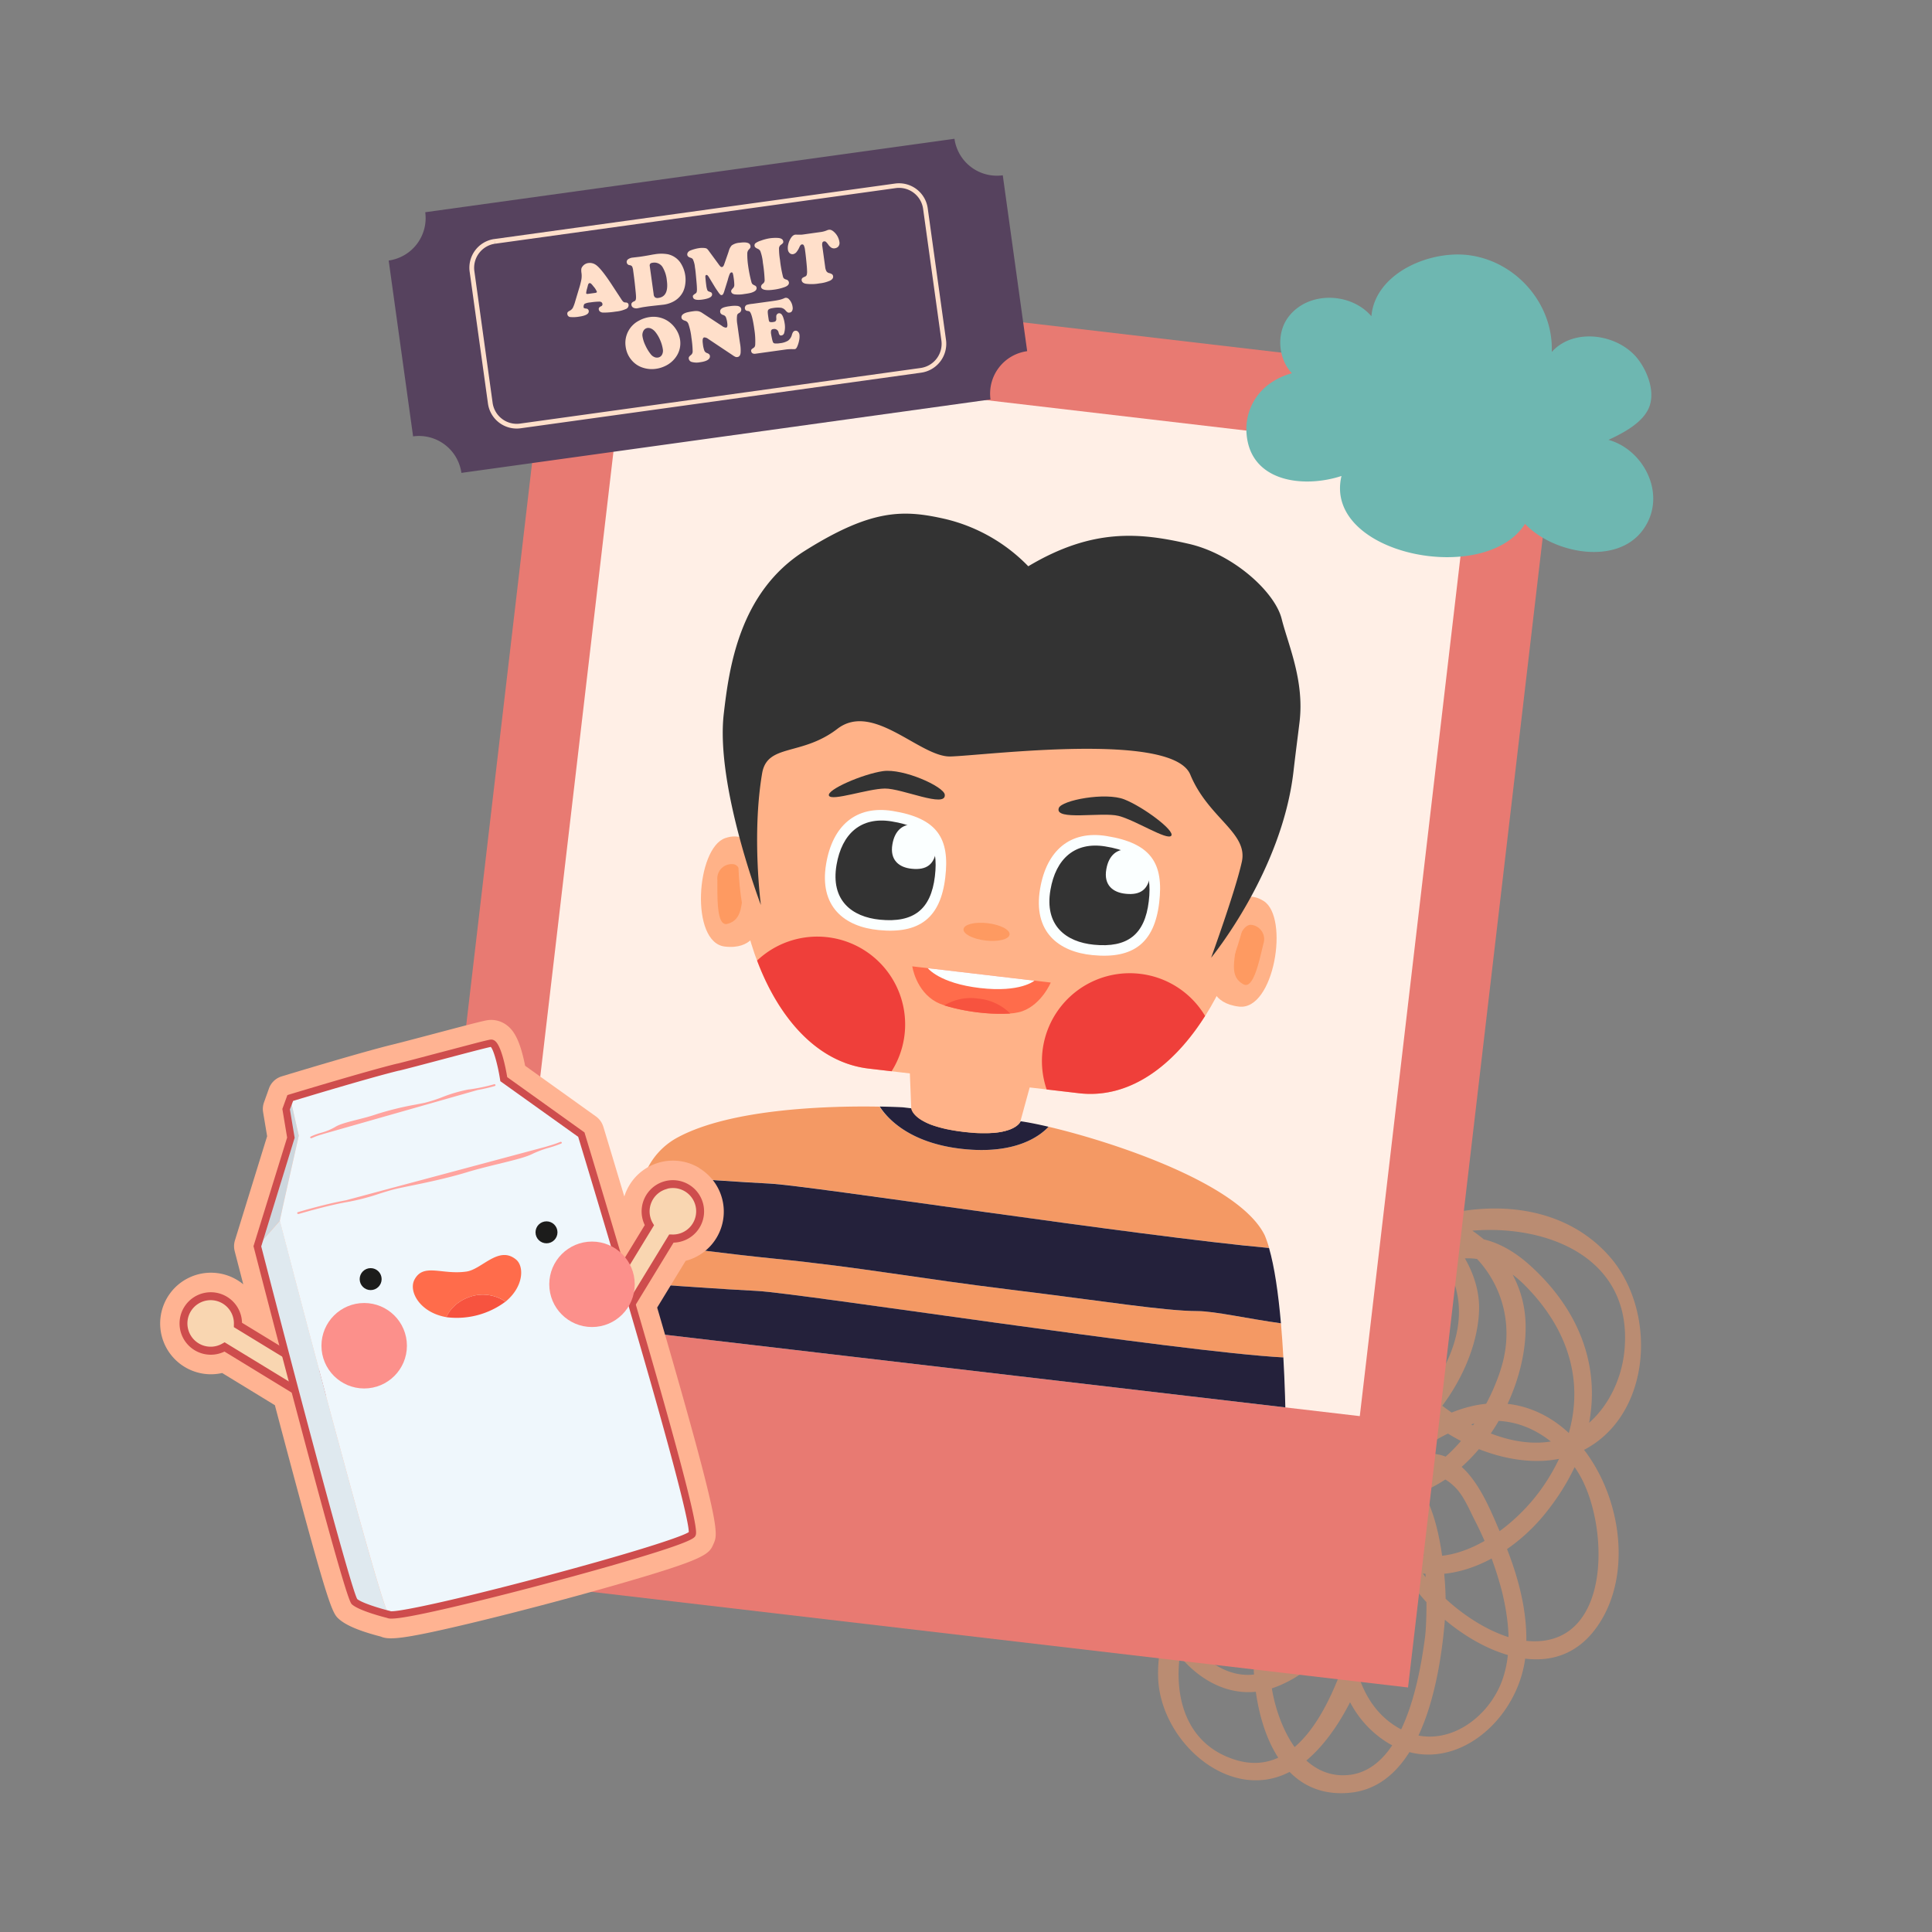 <svg id="Layer_1" data-name="Layer 1" xmlns="http://www.w3.org/2000/svg" xmlns:xlink="http://www.w3.org/1999/xlink" viewBox="0 0 600 600"><rect x="0" y="0" width="600" height="600" fill="#808080" stroke="none"/><defs><style>.cls-1{fill:none;}.cls-2,.cls-6{fill:#f49964;}.cls-2{opacity:0.5;}.cls-3{fill:#e87a72;}.cls-4{fill:#ffefe6;}.cls-5{clip-path:url(#clip-path);}.cls-7{fill:#24213b;}.cls-8{fill:#ffcb15;}.cls-9{fill:#ffb288;}.cls-10{fill:#fe9150;opacity:0.7;}.cls-11{fill:#333;}.cls-12{fill:#fbffff;}.cls-13{fill:#ff6c4b;}.cls-14{fill:#f7533f;}.cls-15{fill:#ef3f3a;}.cls-16{fill:#56425e;}.cls-17{fill:#ffdfca;}.cls-18{fill:#ffb392;}.cls-19{fill:#f9d6b1;}.cls-20{fill:#ce4d4d;}.cls-21{fill:#cdd7de;}.cls-22{fill:#dfe9ef;}.cls-23{fill:#eff7fc;}.cls-24{fill:#ffa49f;}.cls-25{fill:#1c1c1b;}.cls-26{fill:#fc908b;}.cls-27{fill:#6eb7b1;}</style><clipPath id="clip-path"><rect class="cls-1" x="175.6" y="125.49" width="265.05" height="299.89" transform="translate(34.12 -33.96) rotate(6.68)"/></clipPath></defs><path class="cls-2" d="M438.12,458.35c-2.43-8.28,15.83-15.65,21.48-16.68,12.86-2.34,24.47,5.45,30.81,16.14,9.54,16.09,10.31,54.78-16.78,51.73-15.89-1.78-39.5-22.09-38.58-39.6.5-9.59,8.53-16.43,16.9-8,2.58,2.59,4.35,6.83,5.95,10a106.53,106.53,0,0,1,8.62,22.59c2.08,8.66,3.11,18.39.11,27-4.45,12.74-18.77,22.49-31.78,15.39-11.71-6.38-15.11-19.82-15.38-32.27-.21-9.62.32-28.69,8.22-35.83,16.49-14.92,15.91,31.59,14.87,39.56-1.8,13.77-7.06,43.31-25.79,42.94-13.3-.25-20-16-21.79-27-2.05-12.63.12-27.3,6.86-38.31,2.47-4,9.38-13.64,14.71-14.65,7.42-1.4,8.57,5.9,8.43,11-.26,9.16-2.61,18.44-5.31,27.15-4.7,15.17-15,43.57-36.07,37-18.7-5.85-20.24-26.6-14.9-42a147,147,0,0,1,21.95-40.72c6.28-8.21,22.35-27.36,34.52-18.3,15.35,11.43-3.34,45.32-11.05,56C408.41,509.3,400,518.6,389.72,520c-12.39,1.66-23.25-11.21-26-22.23-3.2-12.83,2.81-29.12,8.45-40.47,4.49-9,16.88-29.25,26.74-14.42,10.66,16-8.74,51-29.14,45.52-21.12-5.7-10.64-40.06-3.47-53.26a82.38,82.38,0,0,1,17-21.56C394,404,414.74,397.12,418.41,417c2.83,15.39-13.49,51-33,38.37-18.13-11.73-13-39.73-4.71-55.31,5.2-9.81,13.1-19.33,23.15-24.41,12.12-6.12,24-2,34.36,5.64,18.26,13.45,18.84,31.69,6.5,49.55-10.65,15.4-30.22,28-46.66,12.68-24.81-23.15,3.62-60.57,31.07-63.39,24.95-2.57,44.26,19.89,37.29,44-5.13,17.76-23,42.71-44.87,34.95-18.76-6.65-20.22-33.39-11.74-48.47,6.44-11.44,17.93-19.65,29.95-24.44,25.74-10.27,68.45-2.65,64.7,33.58C503.08,433,494,446.32,480.3,447.85c-11.72,1.3-24.15-4.76-33.16-11.89-10.6-8.38-17.07-21.69-9-34.21,9.25-14.28,24-14,35.29-2.71,18.23,18.21,20.45,40.65,6.23,61.95-12.68,19-41.53,35.1-55.16,7.7-8.19-16.46-4.77-40.82,11.74-50.78,3.05-1.84.54-6.8-2.52-5-20,12-24.3,41.42-12.76,60.84,15,25.22,43.44,15.39,58.82-3.58,20.35-25.11,20-55-4.68-77.25-8-7.22-18.24-11.44-28.53-6.39s-18.41,17.1-17.88,28.71c1.13,24.59,37.87,45,59.93,36.53,24.23-9.28,26.78-43.62,11.41-61.36-27-31.17-87.8-10-99,26.43-6.16,20.09,3.22,48.52,27.36,48.95,26.56.48,46.3-31.1,45.38-55.19-1-24.91-28-40.41-50.91-35-19.35,4.54-36.82,22-39.5,42-2.51,18.68,12.64,40.33,32.88,38.88,22.37-1.61,42.45-28.21,43.1-49.6.68-22.62-29.12-44.58-50.56-39.12-26.1,6.64-45.1,41.56-40.67,67.22,3.32,19.22,21,38.09,39.74,22.5,14-11.65,26.66-47.07,4.9-57.49-23.93-11.45-48.32,22.7-55.38,41.37-6.61,17.48-10.88,55.11,18.34,53.16,20.87-1.4,37.75-32.72,29.71-51.34-7.95-18.41-24-10.65-32.8,2.17-10.11,14.73-20.12,39.87-13,57.63,5.87,14.75,20.55,27.13,36.76,20.87,16.53-6.4,27.69-24.93,33.87-40.61,4.55-11.52,10.33-31.6-.72-41.46-14.25-12.72-33.18,5.92-41.68,16.51-12.72,15.86-28.82,41.28-28.19,62.6.62,21,24.87,41.61,44.36,27.19,18-13.33,28.21-48.94,26.49-70.45-.68-8.48-4.33-15.74-13.72-12.6-12.57,4.21-21.37,18.52-25.05,30.38-6.09,19.65-2.53,64.37,27.58,61.34,23.17-2.33,28.31-37.86,29.56-55.73.69-10-2.3-53.15-21.27-40.44-11,7.36-13.25,27.71-13.65,39.48-.46,13.63,1.91,28.55,12.7,38,20.15,17.66,45.3-1.83,47.19-24.7,1.06-12.7-2.76-25.46-7.77-37-3.57-8.23-8.39-21-17.75-24.21-8.07-2.78-16.47,3.69-18.54,11.48-2.76,10.37,4.07,22.18,10,30.11,11.73,15.58,40.49,32.78,55.8,12,14.89-20.17,5-56-17.07-66.74-10.89-5.32-22.26-3.58-32.56,2-6.58,3.58-15.88,9.72-13.33,18.39,1,3.41,6.45,2.31,5.44-1.13Z"/><rect class="cls-3" x="147.61" y="99.99" width="314.43" height="407.16" transform="translate(37.37 -33.39) rotate(6.68)"/><rect class="cls-4" x="175.6" y="125.49" width="265.05" height="299.89" transform="translate(34.12 -33.96) rotate(6.68)"/><g class="cls-5"><path class="cls-6" d="M392.83,383.76c-7.67-16.06-46.9-29.08-67.2-33.84-2.4,2.59-10,8.86-27.2,6.84-16-1.87-22.84-9.38-25.29-13.08-14.22-.26-46,.34-63,9.73a22.22,22.22,0,0,0-9.8,11.1c-.06.16-.12.31-.19.47,14.51,1,31.54,2.21,38.86,2.56,11.72.55,114.84,16.4,155.11,20A38.51,38.51,0,0,0,392.83,383.76Z"/><path class="cls-6" d="M286.56,348.09A14.38,14.38,0,0,0,290,349.6c.57.19,1.19.38,1.85.56l1,.26c.71.18,1.48.34,2.31.49s1.7.3,2.63.43l1.46.19c1,.11,1.94.2,2.82.27s1.73.1,2.52.12,1.52,0,2.21,0c.47,0,.9,0,1.32-.07l.32,0c.4,0,.8-.07,1.16-.12h0c.56-.07,1.08-.16,1.55-.25l.91-.21.21-.06.78-.23c.37-.12.71-.25,1-.38s.57-.27.82-.41.46-.28.65-.41l.26-.2h0c.16-.14.3-.26.43-.39a2.91,2.91,0,0,0,.68-.94l-.8-.11L283,344.23S283.12,346.14,286.56,348.09Z"/><path class="cls-7" d="M298.43,356.76c17.24,2,24.8-4.25,27.2-6.84-3.56-.83-6.53-1.41-8.65-1.7a2.91,2.91,0,0,1-.68.94c-.13.13-.27.25-.43.39h0l-.26.2c-.19.13-.41.27-.65.41s-.52.27-.82.41-.64.26-1,.38l-.78.23-.21.06-.91.21c-.47.09-1,.18-1.55.25h0c-.36.05-.76.08-1.16.12l-.32,0c-.42,0-.85.06-1.32.07-.69,0-1.43,0-2.21,0s-1.63-.06-2.52-.12-1.83-.16-2.82-.27l-1.46-.19c-.93-.13-1.81-.27-2.63-.43s-1.6-.31-2.31-.49l-1-.26c-.66-.18-1.28-.37-1.85-.56a14.38,14.38,0,0,1-3.46-1.51c-3.44-1.95-3.56-3.86-3.56-3.86l-2.63-.31s-2.74-.16-7.23-.24C275.59,347.38,282.43,354.89,298.43,356.76Z"/><path class="cls-8" d="M309.67,351.7a27.9,27.9,0,0,1-2.81.21A27.9,27.9,0,0,0,309.67,351.7Z"/><path class="cls-8" d="M304.65,351.92q-1.18,0-2.52-.12Q303.46,351.89,304.65,351.92Z"/><path class="cls-8" d="M306.86,351.91c-.69,0-1.43,0-2.21,0C305.43,351.94,306.17,351.93,306.86,351.91Z"/><path class="cls-8" d="M316.3,349.16c-.13.13-.27.25-.44.39C316,349.41,316.17,349.29,316.3,349.16Z"/><path class="cls-8" d="M313.12,351a17.75,17.75,0,0,1-1.9.5A17.75,17.75,0,0,0,313.12,351Z"/><path class="cls-8" d="M315.6,349.75c-.19.13-.41.27-.65.41C315.19,350,315.41,349.88,315.6,349.75Z"/><path class="cls-8" d="M294,350.68c-.77-.17-1.48-.34-2.15-.52C292.54,350.34,293.25,350.51,294,350.68Z"/><path class="cls-8" d="M286.56,348.09c-3.44-1.95-3.56-3.86-3.56-3.86h0S283.12,346.14,286.56,348.09Z"/><path class="cls-8" d="M290,349.6a20.85,20.85,0,0,1-3.46-1.51A20.85,20.85,0,0,0,290,349.6Z"/><path class="cls-6" d="M398.56,421.56c-.21-3.68-.46-7.22-.75-10.6-9.92-1.35-20.72-3.78-25.91-3.79-10.43,0-28.85-3.08-57.78-6.62-29.27-3.58-46.45-6.93-73.4-9.64-14.33-1.44-33.43-3.89-48.31-5.9-1.52,4.1-3.06,8.36-4.61,12.73,15.61,1.13,38.48,2.75,47.3,3.17C247.75,401.51,367,419.94,398.56,421.56Z"/><path class="cls-7" d="M240.72,390.91c27,2.71,44.13,6.06,73.4,9.64,28.93,3.54,47.35,6.59,57.78,6.62,5.19,0,16,2.44,25.91,3.79-.83-9.42-2-17.51-3.7-23.39-40.27-3.63-143.39-19.48-155.11-20-7.32-.35-24.35-1.53-38.86-2.56-2.43,6-5,12.75-7.73,20C207.29,387,226.39,389.47,240.72,390.91Z"/><path class="cls-7" d="M398.56,421.56C367,419.94,247.75,401.51,235.1,400.91c-8.82-.42-31.69-2-47.3-3.17-2.55,7.14-5.12,14.56-7.67,22.06-.06.17-.12.34-.17.51l3.26.38L399.35,446C399.24,437.52,399,429.25,398.56,421.56Z"/><path class="cls-9" d="M236.29,269s-2.07-11.81-11.07-8.72-11,32.41-.12,33.68c8.53,1,10-5.07,10-5.07Z"/><path class="cls-9" d="M379.66,285.74s4.74-11,12.78-5.93,3.26,34.09-7.66,32.8c-8.53-1-8.6-7.25-8.6-7.25Z"/><path class="cls-10" d="M228.06,268.43a4.48,4.48,0,0,0-5.27,4.91c0,5.7-.23,14.46,3.11,13.57s4.12-3.56,4.56-7.06S231.09,269.48,228.06,268.43Z"/><path class="cls-10" d="M388.33,287.2a4.48,4.48,0,0,1,4,6c-1.33,5.54-3.11,14.12-6.16,12.48s-3.19-4.41-2.8-7.91S385.15,287.51,388.33,287.2Z"/><path class="cls-9" d="M237.86,218.54c-2.1.37-4.65,10.08-4.9,12.2l-3.2,27.35c-3.37,28.76,11.23,70.4,40,73.77l65.32,7.65c28.76,3.37,49.7-34.12,53.06-62.88l3.27-27.9c.3-2.55-.53-12.87-3.06-13.33C370.89,232.23,262.09,214.24,237.86,218.54Z"/><path class="cls-11" d="M319.34,175.86a52.94,52.94,0,0,0-25.69-14.66c-12.88-2.94-22.72-3.32-43.65,9.82-20.5,12.86-23.59,36.68-25.22,50.59-2.63,22.41,11.52,59.45,11.52,59.45s-2.87-21.66.38-40.87c1.57-9.36,12.25-5.29,23.37-13.84s25.69,8.83,35.13,8.58c10.6-.29,68.9-7.88,74.48,5.64s18,18,16,27.08-9.53,29.78-9.53,29.78,22-26.68,25.58-57.9c.71-6.2,1.38-11.15,1.88-15.34,1.54-12.89-3.58-24.05-5.56-32-2.08-8.33-15-20.11-28.78-23.28C354.14,165.44,339.44,163.86,319.34,175.86Z"/><ellipse class="cls-10" cx="306.37" cy="289.38" rx="2.71" ry="7.2" transform="translate(-16.67 560.02) rotate(-83.32)"/><path class="cls-12" d="M293.56,272.52c-1.48,12.53-8,17.57-20.65,16.32-10.58-1-18.64-7.22-16.33-20.65,2-11.71,9.18-18.18,20.66-16.33C291.24,254.12,295,260.49,293.56,272.52Z"/><path class="cls-11" d="M290.34,272.14c-1.23,10.34-6.64,14.5-17.06,13.48-8.73-.86-15.39-6-13.48-17.06,1.66-9.67,7.58-15,17.05-13.48C288.42,256.94,291.51,262.21,290.34,272.14Z"/><path class="cls-12" d="M290.79,263.8c-.55,4.63-3,6.49-7.64,6-3.9-.38-6.88-2.67-6-7.63.74-4.33,3.39-6.72,7.64-6C289.93,257,291.32,259.35,290.79,263.8Z"/><path class="cls-12" d="M360,280.29c-1.48,12.53-8,17.57-20.66,16.33-10.57-1-18.63-7.23-16.32-20.66,2-11.71,9.18-18.17,20.65-16.32C357.67,261.89,361.41,268.27,360,280.29Z"/><path class="cls-11" d="M356.76,279.91c-1.22,10.35-6.63,14.51-17.05,13.48-8.73-.86-15.39-6-13.48-17.05,1.66-9.67,7.58-15,17-13.48C354.85,264.72,357.94,270,356.76,279.91Z"/><path class="cls-12" d="M357.22,271.57c-.55,4.64-3,6.5-7.64,6-3.91-.39-6.89-2.67-6-7.64.74-4.33,3.39-6.72,7.63-6C356.36,264.77,357.75,267.13,357.22,271.57Z"/><path class="cls-11" d="M293.41,246.8c-.27-2.55-12.92-8.22-19.19-7.32s-17.62,5.81-16.78,7.62,12-2.15,17.36-2.21S293.87,251.08,293.41,246.8Z"/><path class="cls-11" d="M328.82,250.94c.85-2.41,14.46-5,20.35-2.68S365,258,363.74,259.55s-11.18-4.87-16.38-6.17S327.38,255,328.82,250.94Z"/><path class="cls-13" d="M283.32,300.11s1.09,7.67,7.52,11.11c4.89,2.62,20.81,5,26.76,2.78s8.72-8.86,8.72-8.86Z"/><path class="cls-12" d="M288.14,300.67s3.55,4.69,16.19,6.17,16.91-2.29,16.91-2.29Z"/><path class="cls-14" d="M293.27,312.23a60.54,60.54,0,0,0,20.47,2.52,16.22,16.22,0,0,0-9.93-4.62A15.84,15.84,0,0,0,293.27,312.23Z"/><path class="cls-15" d="M257,291.06a27.22,27.22,0,0,0-21.87,7.24c6.49,17.3,18.28,31.64,34.66,33.56l7.11.83A27.27,27.27,0,0,0,257,291.06Z"/><path class="cls-15" d="M354.05,302.43a27.27,27.27,0,0,0-29,35.91l10,1.17c16.08,1.88,29.71-9,39.2-24A27.19,27.19,0,0,0,354.05,302.43Z"/><path class="cls-1" d="M308.5,351.82l-.32,0Z"/><path class="cls-1" d="M312.34,351.18l-.21.06Z"/><path class="cls-1" d="M314.13,350.57c-.3.13-.64.26-1,.38C313.49,350.83,313.83,350.7,314.13,350.57Z"/><path class="cls-1" d="M309.67,351.7c.56-.07,1.08-.16,1.55-.25-.48.09-1,.18-1.56.25Z"/><path class="cls-1" d="M290,349.6a20.85,20.85,0,0,1-3.46-1.51A14.38,14.38,0,0,0,290,349.6Z"/><path class="cls-1" d="M315.6,349.75l.26-.2h0Z"/><path class="cls-7" d="M315.6,349.75c-.19.13-.41.27-.65.41C315.19,350,315.41,349.88,315.6,349.75Z"/><path class="cls-7" d="M316.3,349.16c-.13.13-.27.25-.43.39C316,349.41,316.17,349.29,316.3,349.16Z"/><path class="cls-7" d="M313.12,351l-.78.23Z"/><path class="cls-7" d="M309.66,351.7c-.36.05-.76.08-1.16.12C308.9,351.78,309.3,351.75,309.66,351.7Z"/><path class="cls-7" d="M292.91,350.42c.71.18,1.48.34,2.31.49-.42-.07-.81-.15-1.2-.23Z"/><path class="cls-9" d="M282.08,320.88l.84,21.43.08,1.92s.12,1.91,3.56,3.86A20.85,20.85,0,0,0,290,349.6c.57.19,1.19.38,1.85.56l1,.26,1.11.26c.39.08.78.16,1.2.23.82.16,1.7.3,2.63.43l1.46.19c1,.11,1.94.2,2.82.27s1.73.1,2.52.12,1.52,0,2.21,0c.47,0,.9,0,1.32-.07l.32,0c.4,0,.8-.07,1.16-.12.57-.07,1.08-.16,1.56-.25l.91-.21.21-.06.78-.23c.37-.12.71-.25,1-.38s.57-.27.82-.41.46-.28.65-.41l.27-.2c.16-.14.3-.26.43-.39a2.65,2.65,0,0,0,.68-1l.32-1.17,5.85-21.36Z"/><path class="cls-7" d="M308.18,351.84c-.42,0-.85.06-1.32.07C307.33,351.9,307.76,351.87,308.18,351.84Z"/><path class="cls-7" d="M312.13,351.24l-.91.21Z"/><path class="cls-7" d="M297.85,351.34c-.93-.13-1.81-.27-2.63-.43C296,351.07,296.92,351.21,297.85,351.34Z"/></g><path class="cls-16" d="M319,109.06l-7.58-54.62a13.3,13.3,0,0,1-15-11.34L132.06,65.91a13.31,13.31,0,0,1-11.35,15l7.58,54.61a13.31,13.31,0,0,1,15,11.34l164.32-22.81A13.3,13.3,0,0,1,319,109.06Z"/><path class="cls-17" d="M153.52,74.23l.24,1.46,124.4-17.27a7.55,7.55,0,0,1,8.52,6.44l5.68,40.9a7.58,7.58,0,0,1-6.44,8.52L161.51,131.55a7.56,7.56,0,0,1-8.52-6.44l-5.67-40.9a7.56,7.56,0,0,1,6.41-8.52l-.21-1.46m0,0a9,9,0,0,0-7.66,10.18l5.68,40.91A9,9,0,0,0,161.72,133l124.4-17.27h0a9.06,9.06,0,0,0,7.67-10.18l-5.68-40.9A9,9,0,0,0,278,57L153.55,74.23Z"/><path class="cls-17" d="M190.23,88.77,193,93a3.56,3.56,0,0,0,.63.76,1.17,1.17,0,0,0,.65.18c.55,0,.86.24.93.7a1.27,1.27,0,0,1-.83,1.32,10,10,0,0,1-3.19.81,23.72,23.72,0,0,1-3.8.31,1.76,1.76,0,0,1-1-.28,1,1,0,0,1-.43-.7.75.75,0,0,1,.1-.55,1.65,1.65,0,0,1,.6-.44.63.63,0,0,0,.44-.68c-.06-.5-.41-.75-1-.76a20.75,20.75,0,0,0-2.78.25,4.89,4.89,0,0,0-1.76.43.88.88,0,0,0-.26.45,1.47,1.47,0,0,0-.06.58c0,.16.07.27.14.3a2.27,2.27,0,0,0,.66.16.82.82,0,0,1,.8.72c.12.89-.88,1.48-3,1.78a10.36,10.36,0,0,1-2.72.12,1,1,0,0,1-.93-.92.81.81,0,0,1,.1-.57,1.63,1.63,0,0,1,.58-.43,2.53,2.53,0,0,0,1-.88,11.58,11.58,0,0,0,.79-2.15l1.11-3.7a26.16,26.16,0,0,0,.78-3,6.77,6.77,0,0,0,.05-1.9,5.92,5.92,0,0,1-.07-1.36,1.75,1.75,0,0,1,.38-.81,2.68,2.68,0,0,1,1.87-1.06,3.27,3.27,0,0,1,2.29.59C186.14,83,187.86,85.11,190.23,88.77Zm-7.63,2.5,2.2-.3q.62-.09.57-.36a5.7,5.7,0,0,0-1.1-1.7,5.87,5.87,0,0,0-.7-.81.61.61,0,0,0-.46-.17c-.27,0-.46.32-.57.85,0,.07-.1.35-.22.84a6.31,6.31,0,0,0-.28,1.44C182.07,91.25,182.25,91.32,182.6,91.27Z"/><path class="cls-17" d="M201.12,95.18l-.81.12c-.47.06-1,.16-1.58.28l-.76.16a2.07,2.07,0,0,1-1.27-.18,1.08,1.08,0,0,1-.6-.85.83.83,0,0,1,.12-.64,1.46,1.46,0,0,1,.63-.45,1,1,0,0,0,.56-.45,2.78,2.78,0,0,0,.11-1c0-.57-.12-1.68-.29-3.31s-.38-3.26-.6-4.86a3.73,3.73,0,0,0-.32-1.24,1.09,1.09,0,0,0-.76-.41,1,1,0,0,1-.92-.9,1,1,0,0,1,.42-.93A3,3,0,0,1,196.5,80l.74-.09,1.38-.16c1.07-.15,2.28-.35,3.62-.6.28-.06.64-.12,1.07-.18a11.8,11.8,0,0,1,4.15,0,6.43,6.43,0,0,1,3.77,2.49,9.61,9.61,0,0,1,1.58,6.8,7.77,7.77,0,0,1-.69,2.36,7,7,0,0,1-3.23,3.15,9,9,0,0,1-2.82.85l-1.37.15-1.18.13C202.61,95,201.81,95.09,201.12,95.18Zm.67-12.53L203,91.36a1.36,1.36,0,0,0,.44,1,1.48,1.48,0,0,0,1.06.16c2.19-.31,3.05-2.12,2.59-5.46a9.8,9.8,0,0,0-1.36-4.17,3,3,0,0,0-3.09-1.28,1.11,1.11,0,0,0-.73.32A1,1,0,0,0,201.79,82.65Z"/><path class="cls-17" d="M226,87,225,90.2a5.43,5.43,0,0,1-.42,1.11.64.64,0,0,1-.44.33.56.56,0,0,1-.46-.16,5.6,5.6,0,0,1-.71-.91c-.38-.53-.69-1-.95-1.42L220.11,86c-.27-.44-.51-.64-.74-.61s-.34.25-.31.65c.07.89.16,1.72.26,2.47a6.94,6.94,0,0,0,.34,1.57.89.89,0,0,0,.25.33,6.09,6.09,0,0,0,.76.31.69.69,0,0,1,.47.61c.11.84-.9,1.41-3.06,1.71-1.81.25-2.78,0-2.89-.85a.6.6,0,0,1,.08-.48,3.45,3.45,0,0,1,.66-.52.92.92,0,0,0,.44-.53,4.43,4.43,0,0,0,.06-1.17c0-.61-.09-1.6-.22-3S216,84,215.82,83a7.31,7.31,0,0,0-.63-2.45.91.91,0,0,0-.28-.3,2.36,2.36,0,0,0-.53-.23c-.57-.18-.88-.47-.94-.88a1.09,1.09,0,0,1,.2-.76,1.63,1.63,0,0,1,.73-.57,9.94,9.94,0,0,1,1.29-.44,10.35,10.35,0,0,1,1.38-.3,6.44,6.44,0,0,1,2.08,0,1.23,1.23,0,0,1,.5.24,5.35,5.35,0,0,1,.59.72l2.94,4a5.3,5.3,0,0,0,.65.79.49.49,0,0,0,.43.1.54.54,0,0,0,.37-.22,2.46,2.46,0,0,0,.33-.69l1.16-3.31.27-.83a4,4,0,0,1,.88-1.65,4.69,4.69,0,0,1,2.44-.83c2.12-.3,3.25,0,3.38,1a.93.93,0,0,1-.05.54,2.1,2.1,0,0,1-.44.55,1.76,1.76,0,0,0-.49,1.22,24.18,24.18,0,0,0,.26,3.82,42.39,42.39,0,0,0,1,5,1.87,1.87,0,0,0,.31.69,3.32,3.32,0,0,0,.81.47.84.84,0,0,1,.5.67c.07.52-.22.94-.89,1.26a5,5,0,0,1-1.1.39c-.4.09-1,.2-1.83.31a10.66,10.66,0,0,1-2.88.12c-.71-.1-1.11-.4-1.18-.89a.7.7,0,0,1,.08-.46,4.68,4.68,0,0,1,.61-.73,1.5,1.5,0,0,0,.27-1A16.67,16.67,0,0,0,227.8,86a5.73,5.73,0,0,0-.25-1.17.34.34,0,0,0-.39-.23c-.21,0-.4.2-.55.51A13.64,13.64,0,0,0,226,87Z"/><path class="cls-17" d="M239.08,74a12.82,12.82,0,0,1,2.45-.11q1.58.09,1.71,1.08a.68.68,0,0,1-.09.51,3,3,0,0,1-.7.59,1.46,1.46,0,0,0-.52,1.23,21.93,21.93,0,0,0,.31,3.44,37.71,37.71,0,0,0,.95,5.3,1.13,1.13,0,0,0,.31.47,2.23,2.23,0,0,0,.62.3,1.06,1.06,0,0,1,.88.87c.09.6-.32,1.08-1.2,1.43a15.29,15.29,0,0,1-3.58.86c-2.45.34-3.74,0-3.87-.88,0-.34.15-.69.59-1a1.33,1.33,0,0,0,.53-1,43.18,43.18,0,0,0-.55-5.48,13.86,13.86,0,0,0-.8-3.65,1.71,1.71,0,0,0-.87-.73,2.63,2.63,0,0,1-.69-.42.78.78,0,0,1-.23-.49.86.86,0,0,1,.36-.84,5.44,5.44,0,0,1,1.58-.74A14.05,14.05,0,0,1,239.08,74Z"/><path class="cls-17" d="M249.21,72.85l5.93-.83a7.61,7.61,0,0,0,1.71-.5,2.29,2.29,0,0,1,.58-.17c.61-.09,1.26.28,2,1.1a5.14,5.14,0,0,1,1.25,2.66,1.7,1.7,0,0,1-.4,1.52,1.8,1.8,0,0,1-1,.48,1.64,1.64,0,0,1-1.08-.18,3.54,3.54,0,0,1-1-1,4.72,4.72,0,0,0-.71-.83.69.69,0,0,0-.55-.14.61.61,0,0,0-.55.43,2.56,2.56,0,0,0,0,1.17l.87,6.3a3.68,3.68,0,0,0,.4,1.38,1.35,1.35,0,0,0,.86.57,2.6,2.6,0,0,1,.9.38.92.92,0,0,1,.31.6c.07.54-.24,1-.94,1.36a10.86,10.86,0,0,1-3.31.86,13.59,13.59,0,0,1-4.21.11c-.79-.15-1.23-.51-1.31-1.08a.82.82,0,0,1,.31-.77,5.18,5.18,0,0,1,.76-.38.89.89,0,0,0,.52-.56,4.46,4.46,0,0,0,.08-1.37c0-.6-.09-1.55-.22-2.87s-.26-2.46-.4-3.42a4.7,4.7,0,0,0-.35-1.41.55.55,0,0,0-.58-.36c-.29,0-.55.29-.77.75a6.75,6.75,0,0,1-1,1.69,1.82,1.82,0,0,1-1,.59,1.28,1.28,0,0,1-1.06-.31,1.75,1.75,0,0,1-.56-1.11,4.36,4.36,0,0,1,.1-1.58,6.12,6.12,0,0,1,.63-1.67q.69-1.26,1.53-1.38a3,3,0,0,1,.53,0c.41,0,.75,0,1,0S248.87,72.89,249.21,72.85Z"/><path class="cls-17" d="M201.75,98.47a8.18,8.18,0,0,1,5.29,1,8.65,8.65,0,0,1,2.78,2.62,8.08,8.08,0,0,1,1.39,3.48,7.29,7.29,0,0,1-1.09,5,8.4,8.4,0,0,1-3.53,3.09,9.6,9.6,0,0,1-2.9.88,8.91,8.91,0,0,1-3.84-.29,7.52,7.52,0,0,1-3.77-2.49,7.9,7.9,0,0,1-1.77-4.06,7.76,7.76,0,0,1,4.13-8.12A9.47,9.47,0,0,1,201.75,98.47Zm-.62,3.38a1.73,1.73,0,0,0-1.38,1.05,2.69,2.69,0,0,0-.22,1.56,10.32,10.32,0,0,0,.93,2.87,13,13,0,0,0,1.72,2.78,2.74,2.74,0,0,0,1,.76,1.93,1.93,0,0,0,1.09.18,1.7,1.7,0,0,0,1.29-.83,2.64,2.64,0,0,0,.29-1.76,11.2,11.2,0,0,0-.85-2.88,10.33,10.33,0,0,0-1.51-2.53,3.67,3.67,0,0,0-1.14-.94A2.13,2.13,0,0,0,201.13,101.85Z"/><path class="cls-17" d="M217.94,97.09l6.28,4.13a2.23,2.23,0,0,0,1.24.53c.39,0,.52-.49.41-1.33a7.35,7.35,0,0,0-.44-1.91,1.28,1.28,0,0,0-.82-.68,1.6,1.6,0,0,1-.68-.37,1,1,0,0,1-.27-.6c-.08-.63.29-1.09,1.13-1.39a9.52,9.52,0,0,1,1.83-.37A9.41,9.41,0,0,1,229,95q1.08.18,1.2,1a1.19,1.19,0,0,1-.69,1.22,1.68,1.68,0,0,0-.42.33.81.81,0,0,0-.17.36,9,9,0,0,0,.07,2.86l.51,3.67c.08.56.19,1.33.34,2.31a11.74,11.74,0,0,1,.16,2.89c-.11.76-.42,1.17-1,1.24a1.07,1.07,0,0,1-.62-.06,5.91,5.91,0,0,1-.93-.56l-7.5-5a2,2,0,0,0-1.25-.47c-.46.07-.6.73-.42,2a8.6,8.6,0,0,0,.47,2.12,1.36,1.36,0,0,0,.83.74c.54.18.83.47.89.86.14,1-.91,1.72-3.15,2a5.61,5.61,0,0,1-2.41-.08,1.25,1.25,0,0,1-1-1,.86.86,0,0,1,.08-.6,2.79,2.79,0,0,1,.63-.61,1.44,1.44,0,0,0,.49-1.21,32,32,0,0,0-.39-4.2,19.21,19.21,0,0,0-.92-4.19,1.93,1.93,0,0,0-.42-.67,1.84,1.84,0,0,0-.69-.36,2.17,2.17,0,0,1-.77-.39.89.89,0,0,1-.28-.55c-.1-.72.46-1.26,1.67-1.62a17,17,0,0,1,2.19-.39,4.55,4.55,0,0,1,1.34,0A3.47,3.47,0,0,1,217.94,97.09Z"/><path class="cls-17" d="M233.71,94.35l5.79-.8c1.17-.16,2-.3,2.55-.43a8.08,8.08,0,0,0,1.53-.51,1.24,1.24,0,0,1,.36-.12,1.27,1.27,0,0,1,1.12.48,4.15,4.15,0,0,1,1.09,2.38,1.88,1.88,0,0,1-.15,1.19,1,1,0,0,1-.79.54.94.94,0,0,1-.6-.07,2.83,2.83,0,0,1-.65-.6,2.37,2.37,0,0,0-1.4-.83,8.72,8.72,0,0,0-2.53.09c-.86.12-1.36.34-1.51.68a1.6,1.6,0,0,0-.08.69q0,.42.27,2.13c.06.45.17.72.34.81a2.68,2.68,0,0,0,1.2,0,1,1,0,0,0,.66-.29,1.14,1.14,0,0,0,.18-.74,5.52,5.52,0,0,1,0-.92,1,1,0,0,1,.26-.46.79.79,0,0,1,.52-.28,1,1,0,0,1,.85.33,3.21,3.21,0,0,1,.56,1.1,9,9,0,0,1,.4,1.7,6.68,6.68,0,0,1-.15,3,1,1,0,0,1-.83.75.61.61,0,0,1-.56-.12,1.91,1.91,0,0,1-.34-.79,1.34,1.34,0,0,0-1.66-1.06.72.72,0,0,0-.65.42,2.69,2.69,0,0,0,0,1.21c.05.35.14.8.26,1.36a7,7,0,0,0,.31,1.08.7.7,0,0,0,.62.39,6.22,6.22,0,0,0,1.58-.08,5.91,5.91,0,0,0,2.48-.79,3.3,3.3,0,0,0,1.18-1.76,2.86,2.86,0,0,1,.45-1,1,1,0,0,1,.62-.32,1,1,0,0,1,.84.3,1.7,1.7,0,0,1,.46,1,5.54,5.54,0,0,1-.12,1.74,8.65,8.65,0,0,1-.6,1.92,2.35,2.35,0,0,1-.36.57.75.75,0,0,1-.41.19,5.28,5.28,0,0,1-.63,0,13.16,13.16,0,0,0-2,.09l-9.54,1.33a1.43,1.43,0,0,1-.93-.13.87.87,0,0,1-.41-.67.67.67,0,0,1,.07-.49,2.28,2.28,0,0,1,.57-.46,1.25,1.25,0,0,0,.45-.43,1.6,1.6,0,0,0,.16-.66,23.11,23.11,0,0,0-.26-4.64c-.4-2.89-.84-4.7-1.3-5.4a1,1,0,0,0-.29-.29,2.81,2.81,0,0,0-.6-.13.83.83,0,0,1-.76-.77,1,1,0,0,1,.13-.67.94.94,0,0,1,.51-.45A9.13,9.13,0,0,1,233.71,94.35Z"/><path class="cls-18" d="M217.19,362.74h0A15.79,15.79,0,0,0,195.51,368a15.6,15.6,0,0,0-1.62,3.59c-3.76-12.57-6.38-21.22-6.41-21.31l-.12-.38a6.09,6.09,0,0,0-2.28-3.18l-22-15.74c-1.7-8.64-3.87-11.28-5.81-12.68a7.94,7.94,0,0,0-6-1.45c-1.47.24-6.28,1.5-16.89,4.31-5,1.32-10.15,2.68-12.45,3.24-9.19,2.23-31.37,8.94-33.9,9.71l-.55.17A6.05,6.05,0,0,0,83.54,338L82,342.31a6.1,6.1,0,0,0-.29,3.08l1.25,7.47-10,32.36a6.1,6.1,0,0,0-.08,3.31l.1.4,2.57,9.93a14.23,14.23,0,0,0-1.84-1.31A15.77,15.77,0,1,0,69,426.4l16.37,10c.61,2.32,1.23,4.66,1.85,7,15.11,56.86,15.94,57.58,18.16,59.51s6.53,3.71,12.84,5.33c2.54,1.08,6.37,1,27.36-4l2.66-.64c13.51-3.27,29.67-7.55,43.21-11.44,28.19-8.1,28.78-9.49,30.2-12.83,1.34-3.11,2.22-5.17-16.19-68.56q-.68-2.35-1.37-4.69l8.85-14.52a15.78,15.78,0,0,0,4.28-28.75Z"/><path class="cls-19" d="M208.51,384.66l-15.32,25.12a4,4,0,1,1-6.82-4.15l15.32-25.13a8.45,8.45,0,1,1,6.82,4.16Z"/><path class="cls-20" d="M191,412.79a5.23,5.23,0,0,1-5.71-7.81l14.95-24.52a9.7,9.7,0,1,1,8.94,5.45l-14.95,24.52A5.2,5.2,0,0,1,191,412.79Zm16.26-43.59a7.21,7.21,0,0,0-4.52,10.67l.38.64-15.71,25.76a2.75,2.75,0,1,0,4.7,2.87l15.71-25.76.74,0a7.22,7.22,0,1,0-1.3-14.22Z"/><path class="cls-19" d="M73.91,411.49,99,426.81a4,4,0,0,1-4.16,6.82L69.75,418.31a8.46,8.46,0,1,1,4.16-6.82Z"/><path class="cls-20" d="M98.19,435.3a5.22,5.22,0,0,1-4-.61L69.71,419.74a9.7,9.7,0,1,1,5.45-8.94l24.52,14.95a5.23,5.23,0,0,1,1.75,7.19A5.18,5.18,0,0,1,98.19,435.3ZM69.76,416.86l25.77,15.71a2.75,2.75,0,1,0,2.86-4.7L72.63,412.16l0-.74a7.22,7.22,0,1,0-14.22,1.3,7.22,7.22,0,0,0,10.67,4.52Z"/><path class="cls-21" d="M92.79,352.69s-5.71,25.27-5.9,26.43l-7,7.93,10.43-33.69-1.48-8.86L90.14,341Z"/><path class="cls-22" d="M120.73,501.4s-8.43-2.08-10.64-4S79.93,387.05,79.93,387.05l7-7.93S118.1,499.17,120.73,501.4Z"/><path class="cls-23" d="M180.56,352.38s36.34,119.56,34.42,124c-1.39,3.25-91.63,27.19-94.25,25S86.89,379.12,86.89,379.12c.19-1.16,5.9-26.43,5.9-26.43L90.14,341s24.13-7.34,33.58-9.62c5.44-1.32,26.52-7.06,28.72-7.42s4,11.16,4,11.16Z"/><path class="cls-20" d="M146.78,497.63l-2.64.63c-19.95,4.77-23,4.67-23.89,4.21-1.51-.38-8.69-2.26-10.91-4.18-.58-.5-1.65-1.43-16.27-56.48-7.19-27-14.19-54.2-14.26-54.47l-.09-.32.1-.31,10.35-33.43-1.48-8.89,1.56-4.3.55-.17c.24-.07,24.12-7.32,33.56-9.61l.09,0c2.26-.55,7.23-1.87,12.48-3.26,7.71-2,15-4,16.32-4.18a1.86,1.86,0,0,1,1.44.37c2,1.47,3.37,8.47,3.83,11.27l24,17.18.11.37c.09.3,9.19,30.25,17.94,60.35,17.8,61.3,16.85,63.52,16.44,64.47-.33.78-.89,2.09-26.3,9.39C176.29,490.11,160.1,494.4,146.78,497.63Zm-25.46,2.75c2.33.28,19.29-3.27,46.78-10.57,27.2-7.21,43.62-12.49,45.8-14,.06-1.77-1.69-11.8-16.77-63.64-8.13-28-16.5-55.59-17.57-59.12l-24.18-17.28-.07-.48c-.74-4.72-2.06-9.33-2.89-10.16-1.71.34-9.23,2.33-15.9,4.1-5.26,1.39-10.24,2.71-12.53,3.26l-.09,0c-8.57,2.07-29.23,8.3-32.87,9.41l-1,2.64,1.48,8.83-.09.26L81.13,387.08C92,429.32,108.81,492.81,110.94,496.61c1.58,1.25,7,2.9,10.07,3.66l.26.07ZM213.88,476Zm.17-.31ZM111,496.68Z"/><path class="cls-24" d="M174.45,354.76a.39.39,0,0,0-.49-.11,36.3,36.3,0,0,1-3.56,1.21l-1.1.33-46.92,12.56c-.6.15-1.2.31-1.79.48l-13.16,3.53c-6.5,1.16-14.8,3.65-14.88,3.68a.3.3,0,0,0-.24.38.36.36,0,0,0,.39.18l.07,0c.09,0,8.68-2.6,15.17-3.72a68.55,68.55,0,0,0,9.64-2.49c2-.64,3.94-1.25,6-1.71,1.13-.25,2.48-.53,3.9-.82,5-1,11.82-2.47,17.44-4.18,3-.92,6.41-1.76,9.71-2.57,4.63-1.13,8.63-2.11,10.58-3.09a31.07,31.07,0,0,1,5.36-2,34.86,34.86,0,0,0,3.65-1.25C174.46,355.08,174.54,354.91,174.45,354.76Z"/><path class="cls-24" d="M153.48,336.72a55.39,55.39,0,0,1-7.79,1.62l-.15,0a45.45,45.45,0,0,0-8.35,2.45,44,44,0,0,1-5.28,1.69c-.79.17-1.73.35-2.73.54A95,95,0,0,0,117,346c-2.08.72-4.29,1.28-6.25,1.77-2.85.73-5.31,1.35-6.69,2.24a17.92,17.92,0,0,1-4.47,1.82,19.65,19.65,0,0,0-3.1,1.15.27.27,0,0,0-.13.37.31.31,0,0,0,.31.13l.1,0a19,19,0,0,1,3-1.11l.93-.29,47.67-13.58a50.73,50.73,0,0,0,5.3-1.23.27.27,0,0,0,.2-.34A.3.3,0,0,0,153.48,336.72Z"/><path class="cls-14" d="M146.28,402.62a12.5,12.5,0,0,1,10.7,1.62,25.24,25.24,0,0,1-18.36,4.82C138.82,408.55,140.58,404.44,146.28,402.62Z"/><circle class="cls-25" cx="115.11" cy="397.24" r="3.41"/><circle class="cls-25" cx="169.72" cy="382.71" r="3.41"/><path class="cls-13" d="M160.26,391.16c2.57,2.1,2.43,8.4-3.26,13.08h0a12.5,12.5,0,0,0-10.7-1.62c-5.7,1.82-7.46,5.93-7.66,6.44-8.22-1.42-11.87-8-9.91-11.68,2.81-5.25,8.55-1.37,16.17-2.49C149.72,394.16,154.88,386.72,160.26,391.16Z"/><circle class="cls-26" cx="113.1" cy="417.93" r="13.27"/><circle class="cls-26" cx="183.85" cy="398.85" r="13.27"/><path class="cls-27" d="M499.54,136.6c4.89-2.26,10.07-5.15,12.23-9.29,2.61-5,0-11.91-3.26-16-6.19-7.71-19.84-9.59-26.6-2,.58-15-11.32-28.64-26.59-30.16C443,78,427,85.28,425.9,98.21c-6.3-7.38-19.45-7.93-25.68.1-4.05,5.22-3.18,13.28,1,17.6a21.62,21.62,0,0,0-7,3.31,17.34,17.34,0,0,0-7.1,15.36c1.09,15.11,17.63,17.12,29.49,13.24-5.77,24.41,44.6,34.46,57,14.87,8.66,9.19,28.6,13.12,36.7,1.76C517.86,153.94,510.7,139.72,499.54,136.6Z"/></svg>